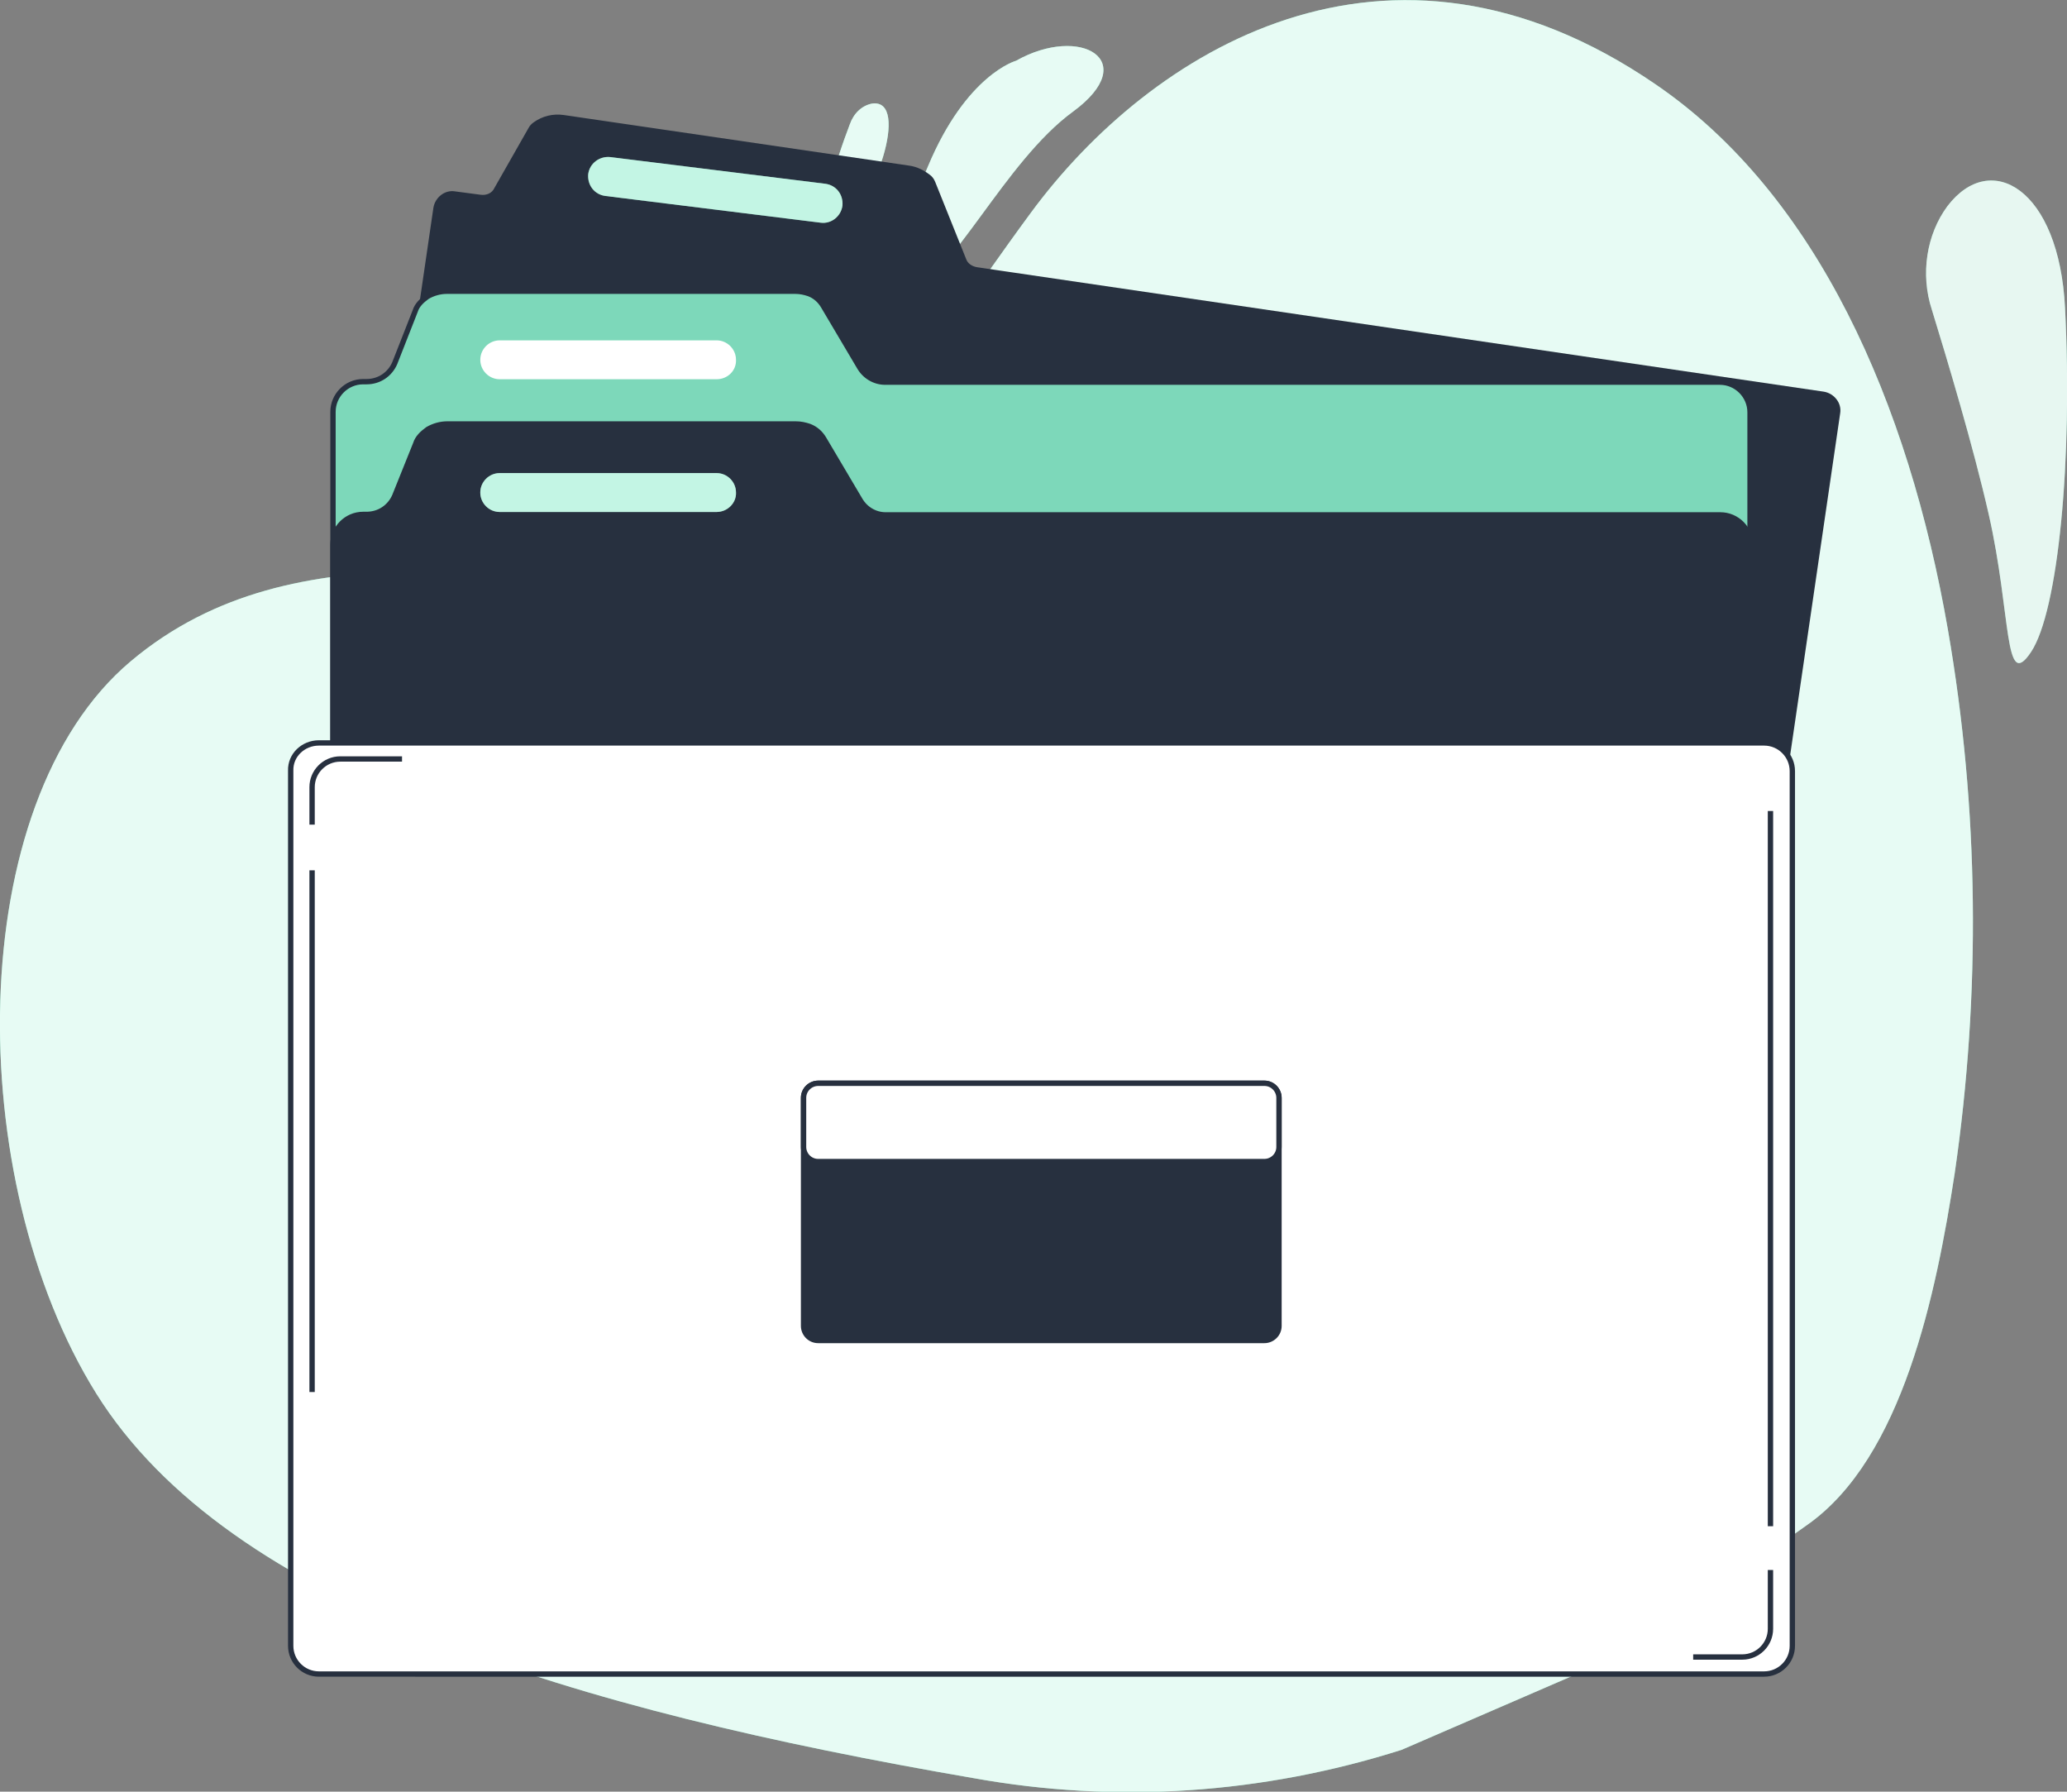 <?xml version="1.0" encoding="utf-8"?>
<!-- Generator: Adobe Illustrator 22.0.1, SVG Export Plug-In . SVG Version: 6.00 Build 0)  -->
<svg version="1.1" id="Camada_1" xmlns="http://www.w3.org/2000/svg" xmlns:xlink="http://www.w3.org/1999/xlink" x="0px" y="0px"
	 viewBox="0 0 425.2 368.5" style="enable-background:new 0 0 425.2 368.5;" xml:space="preserve">
<rect x="0" y="0" width="425.2" height="368.5" fill="#808080" stroke="none"/>
<style type="text/css">
	.st0{fill:#87EBC8;}
	.st1{opacity:0.8;fill:#FFFFFF;enable-background:new    ;}
	.st2{opacity:0.8;fill:#87EBC8;enable-background:new    ;}
	.st3{fill:#27303F;stroke:#27303F;stroke-width:1.098;stroke-miterlimit:10;}
	.st4{clip-path:url(#SVGID_2_);}
	.st5{opacity:0.1;fill:#27303F;enable-background:new    ;}
	.st6{fill:none;stroke:#27303F;stroke-width:1.098;stroke-miterlimit:10;}
	.st7{fill:#FFFFFF;}
	.st8{opacity:0.5;fill:#FFFFFF;enable-background:new    ;}
	.st9{fill:#FFFFFF;stroke:#27303F;stroke-width:1.098;stroke-miterlimit:10;}
</style>
<g id="freepik--background-simple--inject-1--inject-33">
	<path class="st0" d="M340.5,17.3c-55.1-37.7-104-6.7-128.4,26.4s-42.6,66.4-73.3,72.5S61.6,106.8,26.9,136s-34.5,106.7-7.1,150.6
		s98.5,65,180.4,79.1c29.4,5.3,59.4,3.3,88.1-5.8l37.2-16.1c18.2-9.9,33.4-21.1,46.3-30.2c19.6-13.8,26.5-47.6,30.3-72.3
		c5.4-37,5-75-1.4-111.8C392.6,82.9,373.8,40,340.5,17.3z"/>
	<path class="st1" d="M340.5,17.3c-55.1-37.7-104-6.7-128.4,26.4s-42.6,66.4-73.3,72.5S61.6,106.8,26.9,136s-34.5,106.7-7.1,150.6
		s98.5,65,180.4,79.1c29.4,5.3,59.4,3.3,88.1-5.8l37.2-16.1c18.2-9.9,33.4-21.1,46.3-30.2c19.6-13.8,26.5-47.6,30.3-72.3
		c5.4-37,5-75-1.4-111.8C392.6,82.9,373.8,40,340.5,17.3z"/>
	<path class="st2" d="M424.8,63.4c-1.2-24.6-15.3-32.7-24.2-21c-4.3,5.8-5.6,14-3.2,21.3c3.1,10.1,8.5,28,11.7,42.1
		c4.7,20.7,3.1,36.7,8.7,28.3S426.4,94.5,424.8,63.4z"/>
	<path class="st1" d="M424.8,63.4c-1.2-24.6-15.3-32.7-24.2-21c-4.3,5.8-5.6,14-3.2,21.3c3.1,10.1,8.5,28,11.7,42.1
		c4.7,20.7,3.1,36.7,8.7,28.3S426.4,94.5,424.8,63.4z"/>
	<path class="st0" d="M186.9,59.6c8.7-1.9,19.7-26.4,33.9-36.7C234.9,12.5,222.3,5,209,12.5c0,0-10.2,2.8-18.1,21.7
		C183,53,178.2,61.5,186.9,59.6z"/>
	<path class="st1" d="M186.9,59.6c8.7-1.9,19.7-26.4,33.9-36.7C234.9,12.5,222.3,5,209,12.5c0,0-10.2,2.8-18.1,21.7
		C183,53,178.2,61.5,186.9,59.6z"/>
	<path class="st0" d="M172.7,46.4c7-3.4,14.7-26.2,6.7-25.1c-2.1,0.4-3.8,2-4.6,4.3C172.2,32.4,166.4,49.5,172.7,46.4z"/>
	<path class="st1" d="M172.7,46.4c7-3.4,14.7-26.2,6.7-25.1c-2.1,0.4-3.8,2-4.6,4.3C172.2,32.4,166.4,49.5,172.7,46.4z"/>
</g>
<g id="freepik--character-1--inject-1--inject-33">
	<path class="st3" d="M350.8,247.8L69.2,206.6c-1.8-0.3-3.2-2-2.9-3.8l23.4-160c0.3-1.8,2-3.2,3.8-2.9l0,0l5.3,0.7
		c1.4,0.2,2.8-0.4,3.4-1.7l7-12.3c0.2-0.4,0.5-0.7,0.9-1c1.7-1.2,3.7-1.7,5.8-1.4l71,10.4c1.6,0.2,3.1,1,4.3,2
		c0.3,0.3,0.5,0.6,0.7,1.1l6.3,15.7c0.4,1.2,1.5,1.9,2.7,2.1l174.2,25.6c1.8,0.3,3.2,2,2.9,3.8l-23.4,159.9
		C354.4,246.8,352.7,248.1,350.8,247.8z"/>
	<path class="st0" d="M353.8,247.1H74.7c-3.4,0-6.2-2.8-6.2-6.2V84.7c0-3.4,2.8-6.2,6.2-6.2h0.7c2.6,0,4.8-1.5,5.8-3.8L85.4,64
		c0.4-1.3,1.4-2.2,2.5-3c1.2-0.7,2.6-1.1,4-1.1h71.7c1,0,1.9,0.2,2.8,0.5c1.3,0.5,2.3,1.4,3,2.6l7.4,12.5c1.1,1.9,3.1,3.1,5.3,3.1
		h171.7c3.4,0,6.2,2.8,6.2,6.2V241C359.9,244.3,357.2,247.1,353.8,247.1z"/>
	<g>
		<g>
			<g>
				<defs>
					<path id="SVGID_1_" d="M353.8,247.1H74.7c-3.4,0-6.2-2.8-6.2-6.2V84.7c0-3.4,2.8-6.2,6.2-6.2h0.7c2.6,0,4.8-1.5,5.8-3.8
						L85.4,64c0.4-1.3,1.4-2.2,2.5-3c1.2-0.7,2.6-1.1,4-1.1h71.7c1,0,1.9,0.2,2.8,0.5c1.3,0.5,2.3,1.4,3,2.6l7.4,12.5
						c1.1,1.9,3.1,3.1,5.3,3.1h171.7c3.4,0,6.2,2.8,6.2,6.2V241C359.9,244.3,357.2,247.1,353.8,247.1z"/>
				</defs>
				<clipPath id="SVGID_2_">
					<use xlink:href="#SVGID_1_"  style="overflow:visible;"/>
				</clipPath>
				<g class="st4">
					<path class="st5" d="M353.8,247.1H74.7c-3.4,0-6.2-2.8-6.2-6.2V84.7c0-3.4,2.8-6.2,6.2-6.2h0.7c2.6,0,4.8-1.5,5.8-3.8L85.4,64
						c0.4-1.3,1.4-2.2,2.5-3c1.2-0.7,2.6-1.1,4-1.1h71.7c1,0,1.9,0.2,2.8,0.5c1.3,0.5,2.3,1.4,3,2.6l7.4,12.5
						c1.1,1.9,3.1,3.1,5.3,3.1h171.7c3.4,0,6.2,2.8,6.2,6.2V241C359.9,244.3,357.2,247.1,353.8,247.1z"/>
				</g>
			</g>
		</g>
	</g>
	<path class="st6" d="M353.8,247.1H74.7c-3.4,0-6.2-2.8-6.2-6.2V84.7c0-3.4,2.8-6.2,6.2-6.2h0.7c2.6,0,4.8-1.5,5.8-3.8L85.4,64
		c0.4-1.3,1.4-2.2,2.5-3c1.2-0.7,2.6-1.1,4-1.1h71.7c1,0,1.9,0.2,2.8,0.5c1.3,0.5,2.3,1.4,3,2.6l7.4,12.5c1.1,1.9,3.1,3.1,5.3,3.1
		h171.7c3.4,0,6.2,2.8,6.2,6.2V241C359.9,244.3,357.2,247.1,353.8,247.1z"/>
	<path class="st7" d="M147.4,78h-44.6c-2.2,0-4-1.8-4-4l0,0l0,0c0-2.2,1.8-4,4-4l0,0h44.6c2.2,0,4,1.8,4,4l0,0
		C151.5,76.2,149.7,78,147.4,78L147.4,78z"/>
	<path class="st3" d="M353.8,274.3H74.7c-3.4,0-6.2-2.8-6.2-6.2V112c0-3.4,2.8-6.2,6.2-6.2h0.7c2.6,0,4.8-1.5,5.8-3.8l4.3-10.7
		c0.4-1.3,1.4-2.2,2.5-3c1.2-0.7,2.6-1.1,4-1.1h71.7c1,0,1.9,0.2,2.8,0.5c1.3,0.5,2.3,1.4,3,2.6l7.4,12.5c1.1,1.9,3.1,3.1,5.3,3.1
		h171.7c3.4,0,6.2,2.8,6.2,6.2v156.1C359.9,271.6,357.2,274.3,353.8,274.3z"/>
	<path class="st0" d="M168.8,45.8l-44.3-5.5c-2.2-0.3-3.7-2.2-3.5-4.5l0,0c0.3-2.2,2.3-3.7,4.5-3.5l44.3,5.5
		c2.2,0.3,3.7,2.2,3.5,4.5l0,0C173,44.5,171,46.1,168.8,45.8L168.8,45.8z"/>
	<path class="st8" d="M168.8,45.8l-44.3-5.5c-2.2-0.3-3.7-2.2-3.5-4.5l0,0c0.3-2.2,2.3-3.7,4.5-3.5l44.3,5.5
		c2.2,0.3,3.7,2.2,3.5,4.5l0,0C173,44.5,171,46.1,168.8,45.8L168.8,45.8z"/>
	<path class="st0" d="M147.4,105.3h-44.6c-2.2,0-4-1.8-4-4l0,0l0,0c0-2.2,1.8-4,4-4h44.6c2.2,0,4,1.8,4,4l0,0
		C151.5,103.4,149.7,105.3,147.4,105.3z"/>
	<path class="st8" d="M147.4,105.3h-44.6c-2.2,0-4-1.8-4-4l0,0l0,0c0-2.2,1.8-4,4-4h44.6c2.2,0,4,1.8,4,4l0,0
		C151.5,103.4,149.7,105.3,147.4,105.3z"/>
	<path class="st7" d="M65.6,152.8h297.3c3.2,0,5.8,2.6,5.8,5.8v179.9c0,3.2-2.6,5.8-5.8,5.8H65.6c-3.2,0-5.8-2.6-5.8-5.8v-180
		C59.7,155.3,62.4,152.8,65.6,152.8z"/>
	<g>
		<g>
			<g>
				<defs>
					<path id="SVGID_3_" d="M65.6,152.8h297.3c3.2,0,5.8,2.6,5.8,5.8v179.9c0,3.2-2.6,5.8-5.8,5.8H65.6c-3.2,0-5.8-2.6-5.8-5.8v-180
						C59.7,155.3,62.4,152.8,65.6,152.8z"/>
				</defs>
				<clipPath id="SVGID_4_">
					<use xlink:href="#SVGID_3_"  style="overflow:visible;"/>
				</clipPath>
			</g>
		</g>
	</g>
	<path class="st6" d="M65.6,152.8h297.3c3.2,0,5.8,2.6,5.8,5.8v179.9c0,3.2-2.6,5.8-5.8,5.8H65.6c-3.2,0-5.8-2.6-5.8-5.8v-180
		C59.7,155.3,62.4,152.8,65.6,152.8z"/>
	<path class="st6" d="M64.2,169.6v-7.7c0-3.2,2.6-5.8,5.8-5.8h12.7"/>
	<line class="st6" x1="64.2" y1="286.3" x2="64.2" y2="179"/>
	<path class="st6" d="M364.2,322.9V335c0,3.2-2.6,5.8-5.8,5.8l0,0h-10.1"/>
	<line class="st6" x1="364.2" y1="166.8" x2="364.2" y2="313.9"/>
	<path class="st3" d="M168.3,222.8h91.8c1.7,0,3,1.4,3,3v46.9c0,1.7-1.4,3-3,3h-91.8c-1.7,0-3-1.4-3-3v-46.9
		C165.3,224.1,166.7,222.8,168.3,222.8z"/>
	<path class="st9" d="M168.3,222.8h91.8c1.7,0,3,1.4,3,3v10.1c0,1.7-1.4,3-3,3h-91.8c-1.7,0-3-1.4-3-3v-10.1
		C165.3,224.1,166.7,222.8,168.3,222.8z"/>
</g>
</svg>
